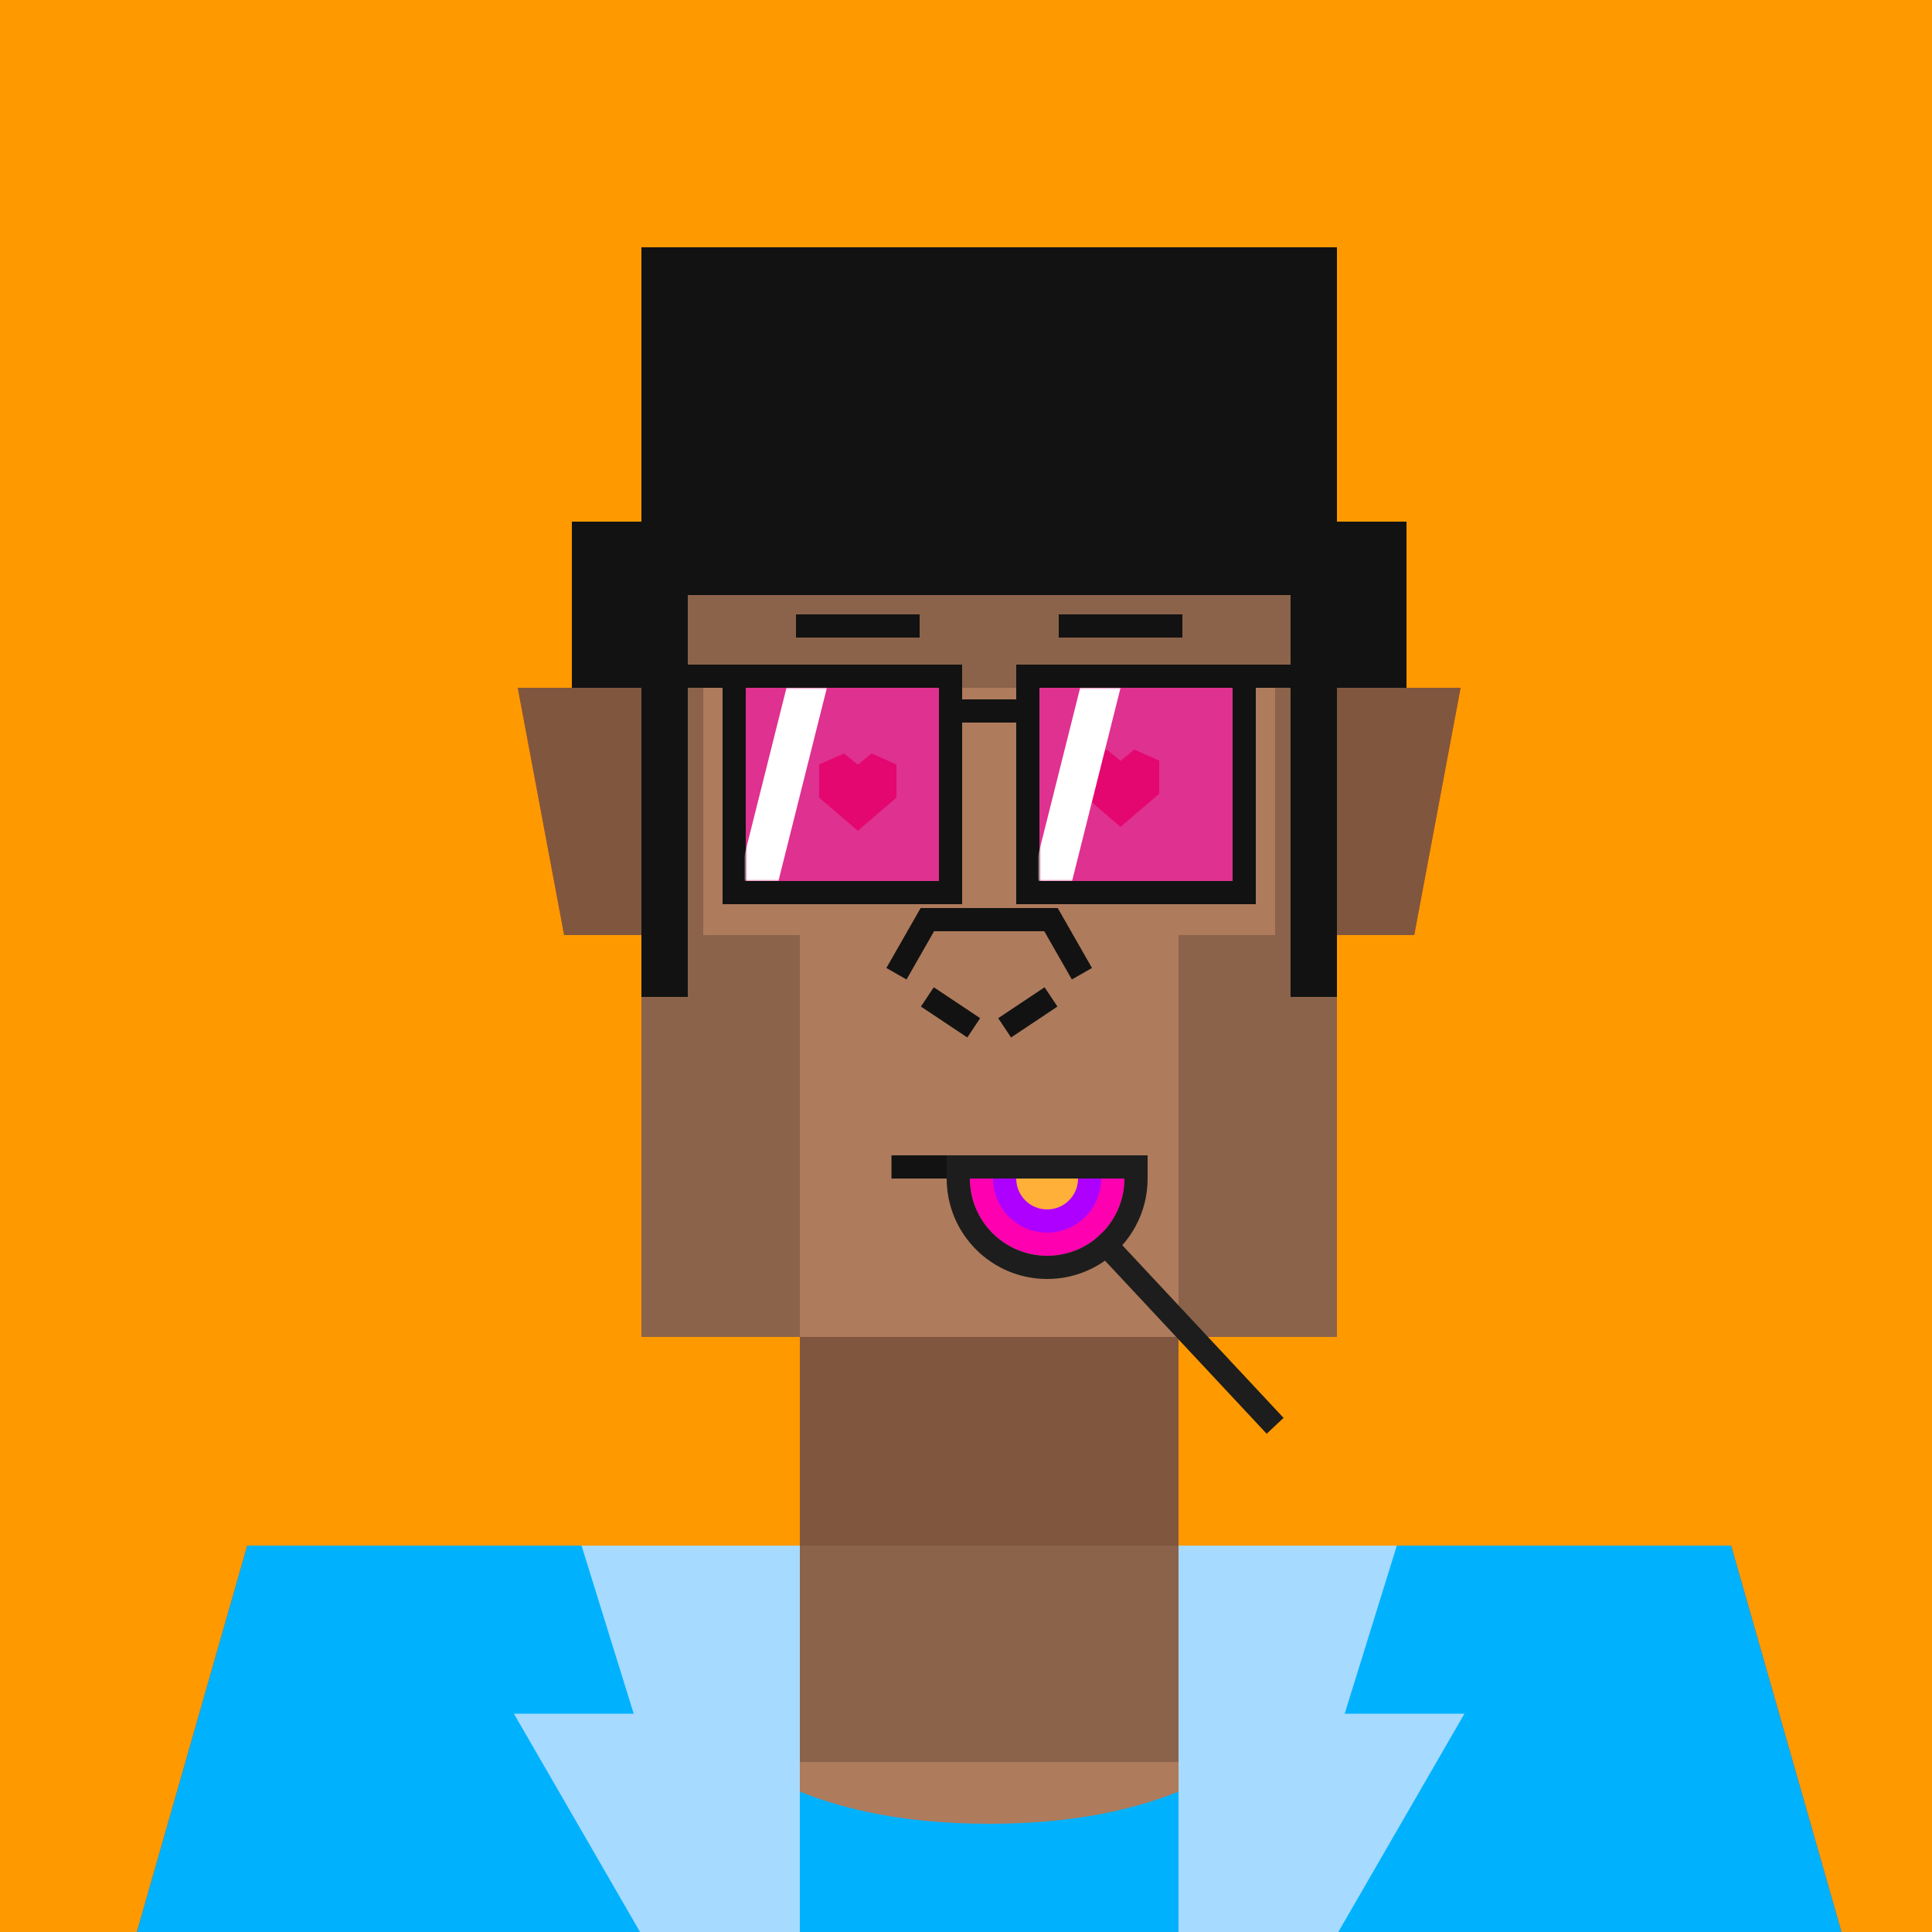 <svg xmlns="http://www.w3.org/2000/svg" viewBox="0 0 500 500"><rect x="0" y="0" width="500" height="500" fill="#333333" stroke="none"/><g id="layer1"><svg width="512" height="512" viewBox="0 0 512 512" fill="none" xmlns="http://www.w3.org/2000/svg">
<rect width="512" height="512" fill="#FF9900"/>
<path d="M134 178H167V242H146L134 178Z" fill="#E24713"/>
<path d="M378 178H345V242H366L378 178Z" fill="#E24713"/>
<rect x="207" y="346" width="98" height="54" fill="#E24713"/>
<path d="M64 400H448L480 512H32L64 400Z" fill="#F15824"/>
<rect x="166" y="106" width="180" height="240" fill="#F15824"/>
</svg>
</g><g id="layer2"><svg width="512" height="512" viewBox="0 0 512 512" fill="none" xmlns="http://www.w3.org/2000/svg">
<path d="M134 178H166V242H146L134 178Z" fill="#80573E"/>
<path d="M378 178H346V242H366L378 178Z" fill="#80573E"/>
<rect x="207" y="346" width="98" height="54" fill="#80573E"/>
<path d="M64 400H448L480 512H32L64 400Z" fill="#8B634A"/>
<rect x="136" y="456" width="240" height="56" fill="#AE7B5C"/>
<rect x="166" y="106" width="180" height="240" fill="#8B634A"/>
<rect x="207" y="242" width="98" height="104" fill="#AE7B5C"/>
<rect x="182" y="178" width="148" height="64" fill="#AE7B5C"/>
<path d="M232 252L240 238H272L280 252" stroke="#121212" stroke-width="6"/>
<path d="M260 266L272 258M252 266L240 258" stroke="#121212" stroke-width="6"/>
</svg>
</g><g id="layer3"><svg width="512" height="512" viewBox="0 0 512 512" fill="none" xmlns="http://www.w3.org/2000/svg">
<path d="M166 64H346V154L166 154V64Z" fill="#121212"/>
<path d="M334 135H364V178H334V135Z" fill="#121212"/>
<path d="M178 135H148V178H178V135Z" fill="#121212"/>
<rect x="166" y="154" width="12" height="104" fill="#121212"/>
<rect x="334" y="154" width="12" height="104" fill="#121212"/>
</svg>
</g><g id="layer4"><svg width="512" height="512" viewBox="0 0 512 512" fill="none" xmlns="http://www.w3.org/2000/svg">
<g clip-path="url(#clip0_273_4608)">
<path d="M64 400H160C160 400 160 472 256 472C352 472 352 400 352 400H448L480 512H32L64 400Z" fill="#00B2FE"/>
<path d="M150.5 400H207V533.5H185L133 443.5H164L150.5 400Z" fill="#A7DAFF"/>
<path d="M361.5 400H305V533.5H327L379 443.5H348L361.5 400Z" fill="#A7DAFF"/>
</g>
<defs>
<clipPath id="clip0_273_4608">
<rect width="512" height="512" fill="white"/>
</clipPath>
</defs>
</svg>
</g><g id="layer5"><svg></svg></g><g id="layer6"><svg width="512" height="512" viewBox="0 0 512 512" fill="none" xmlns="http://www.w3.org/2000/svg">
<path d="M230.711 302H280" stroke="#121212" stroke-width="6"/>
<path d="M271 325C282.046 325 291 316.046 291 305H251C251 316.046 259.954 325 271 325Z" fill="#FF00B1"/>
<path d="M271 319C278.732 319 285 312.732 285 305H257C257 312.732 263.268 319 271 319Z" fill="#AD00FF"/>
<path d="M271 313C275.418 313 279 309.418 279 305H263C263 309.418 266.582 313 271 313Z" fill="#FFB039"/>
<path d="M251 302H248V305C248 317.703 258.297 328 271 328C283.703 328 294 317.703 294 305V302H291H251Z" stroke="#1D1D1D" stroke-width="6"/>
<path d="M284.229 320L330 369" stroke="#1D1D1D" stroke-width="6">
<animateTransform attributeName="transform" type="rotate" dur="4s" repeatCount="indefinite" keyTimes="0;0.1;0.5;0.6;1" values="0 270 300;90 270 300;90 270 300; 0 270 300; 0 270 300;" />
</path>
</svg>
</g><g id="layer7"><svg width="512" height="512" viewBox="0 0 512 512" fill="none" xmlns="http://www.w3.org/2000/svg">
  <path d="M206 162H238" stroke="#121212" stroke-width="6"/>
  <path d="M274 162H306" stroke="#121212" stroke-width="6"/>
  <g transform="translate(222,206.429)">
    <path d="M-10 -8.572L-3.571 -11.429L0 -8.513L3.571 -11.429L10 -8.572V-6.183V0L0 8.571L-10 0V-8.572Z" fill="#BA120C">
      <animateTransform attributeName="transform" type="scale" additive="sum" values="0.9 0.9; 1.25 1.25; 0.9 0.9" begin="0s;2s" dur="1s" repeatCount="indefinite" />
    </path>
  </g>
  <g transform="translate(290,205.429)">
    <path d="M-10 -8.572L-3.571 -11.429L0 -8.513L3.571 -11.429L10 -8.572V-6.183V0L0 8.571L-10 0V-8.572Z" fill="#BA120C">
      <animateTransform attributeName="transform" type="scale" additive="sum" values="0.9 0.9; 1.3 1.3; 0.9 0.9" begin="0s;2s" dur="1s" repeatCount="indefinite" />
    </path>
  </g>
</svg>
</g><g id="layer8"><svg width="512" height="512" viewBox="0 0 512 512" fill="none" xmlns="http://www.w3.org/2000/svg">
<path d="M190 175H246V231H190V175Z" fill="#FF00B1" fill-opacity="0.6"/>
<path d="M190 175H246V231H190V175ZM190 175H166" stroke="#121212" stroke-width="6"/>
<path d="M247 184H266" stroke="#121212" stroke-width="6"/>
<path d="M266 175H322V231H266V175Z" fill="#FF00B1" fill-opacity="0.6"/>
<path d="M322 175H266V231H322V175ZM322 175H346" stroke="#121212" stroke-width="6"/>
<mask id="mask0_139_2" style="mask-type:alpha" maskUnits="userSpaceOnUse" x="269" y="178" width="50" height="50">
<path d="M269 178H319V228H309.625H269V178Z" fill="#121212"/>
</mask>
<g mask="url(#mask0_139_2)">
<path d="M279.545 178H290L277.455 228H267L279.545 178Z" fill="#FFF">
<animateTransform attributeName="transform" type="translate" dur="4s" repeatCount="indefinite" keyTimes="0;0.8;1" values="-32 0;-32 0;48 0" />
</path>
</g>
<mask id="mask1_139_2" style="mask-type:alpha" maskUnits="userSpaceOnUse" x="193" y="178" width="50" height="50">
<path d="M193 178H243V228H233.625H193V178Z" fill="#121212"/>
</mask>
<g mask="url(#mask1_139_2)">
<path d="M203.545 178H214L201.455 228H191L203.545 178Z" fill="#FFF">
<animateTransform attributeName="transform" type="translate" dur="4s" repeatCount="indefinite" keyTimes="0;0.8;1" values="-32 0;-32 0;48 0" />
</path>
</g>
</svg>
</g></svg>